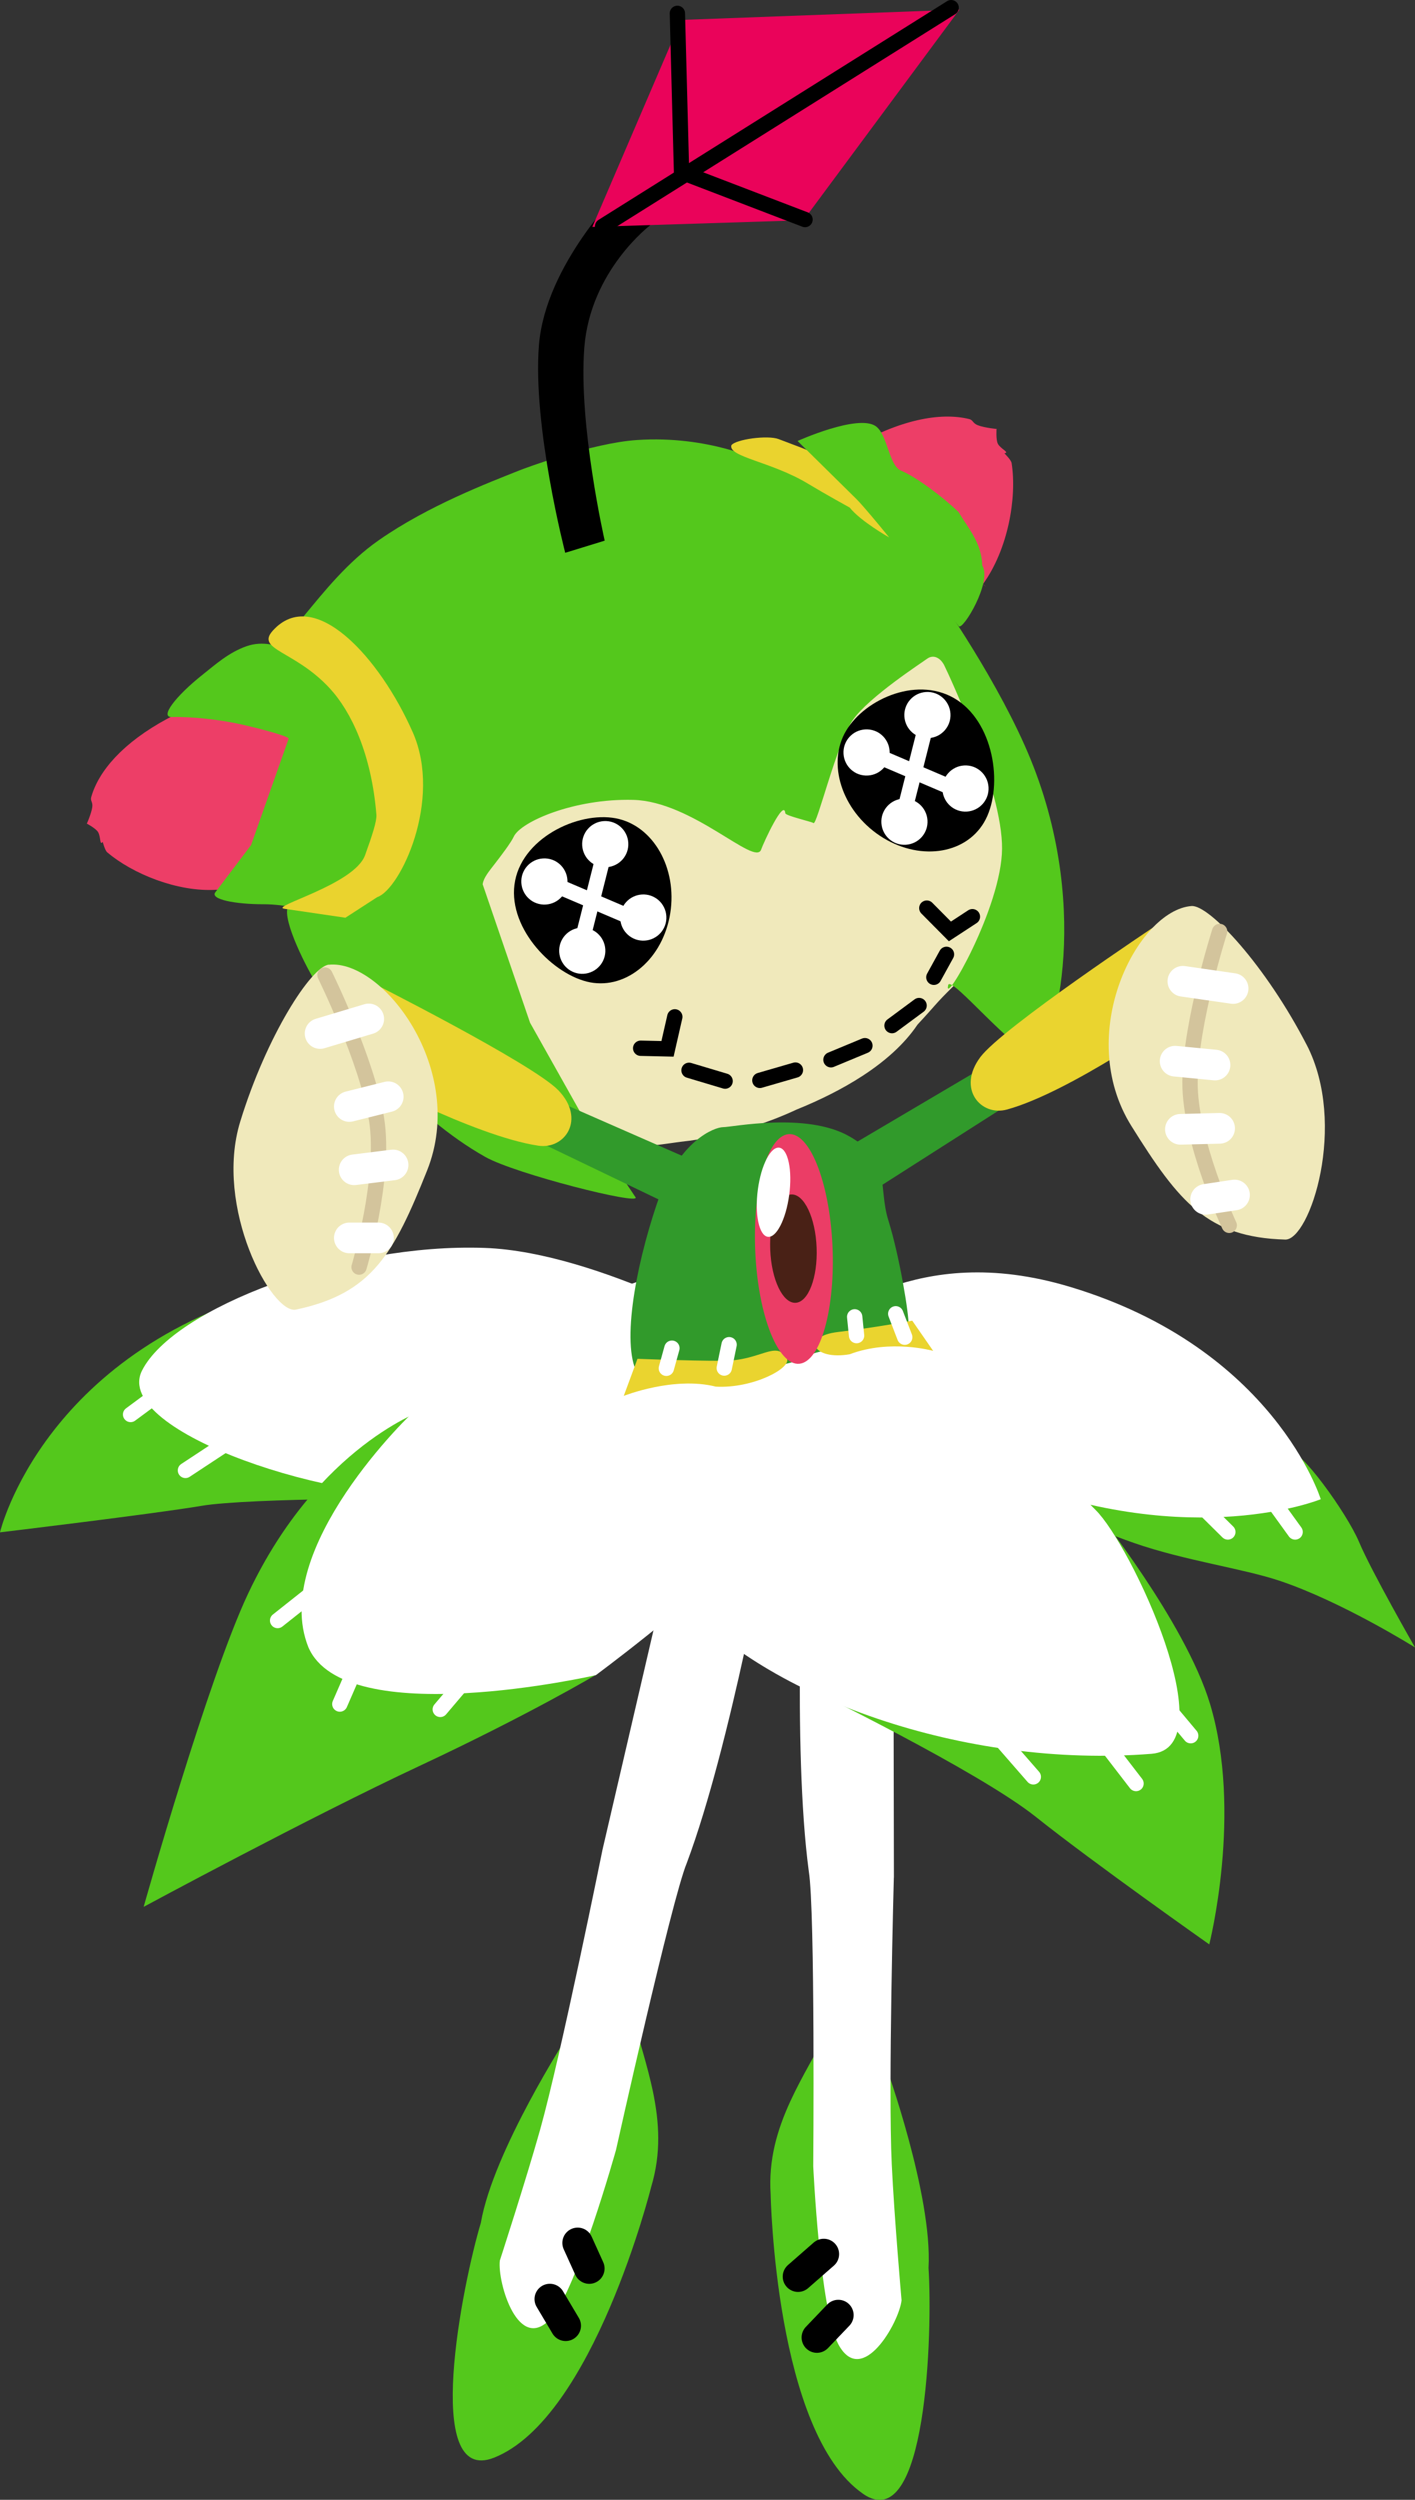 <svg version="1.1" xmlns="http://www.w3.org/2000/svg" xmlns:xlink="http://www.w3.org/1999/xlink" width="23.089" height="40.763" viewBox="0,0,23.089,40.763"><rect x="0" y="0" width="23.089" height="40.763" fill="#333333" stroke="none"/><g transform="translate(-227.25,-158.848)"><g data-paper-data="{&quot;isPaintingLayer&quot;:true}" fill-rule="nonzero" stroke-linejoin="miter" stroke-miterlimit="10" stroke-dasharray="" stroke-dashoffset="0" style="mix-blend-mode: normal"><g data-paper-data="{&quot;index&quot;:null}"><g data-paper-data="{&quot;index&quot;:null}" stroke="none" stroke-width="0" stroke-linecap="butt"><path d="M235.313,198.923c-1.184,0.473 -0.512,-2.847 -0.217,-3.828c0.202,-1.174 1.43,-3.07 1.43,-3.07c0,0 0.77,-1.358 1.025,-0.386c0.119,0.452 0.263,0.884 0.354,1.319c0.103,0.5 0.135,1.004 -0.029,1.549c0,0 -0.942,3.769 -2.562,4.416z" data-paper-data="{&quot;index&quot;:null}" fill="#54c81c"/><path d="M237.079,189.02l1.273,-5.475l1.453,0.205c0,0 -0.631,3.567 -1.35,5.481c-0.247,0.599 -1.153,4.673 -1.153,4.673c0,0 -0.633,2.263 -1.054,2.739c-0.536,0.605 -0.884,-0.575 -0.842,-0.933c0,0 0.423,-1.302 0.655,-2.126c0.342,-1.218 1.018,-4.563 1.018,-4.563z" data-paper-data="{&quot;index&quot;:null}" fill="#ffffff"/></g><path d="M236.222,196.338l0.258,0.434" fill="none" stroke="#000000" stroke-width="0.5" stroke-linecap="round"/><path d="M236.676,195.422l0.189,0.417" fill="none" stroke="#000000" stroke-width="0.5" stroke-linecap="round"/></g><g data-paper-data="{&quot;index&quot;:null}"><g data-paper-data="{&quot;index&quot;:null}" stroke="none" stroke-width="0" stroke-linecap="butt"><path d="M241.329,199.51c-1.433,-0.995 -1.504,-4.879 -1.504,-4.879c-0.037,-0.568 0.107,-1.052 0.32,-1.516c0.186,-0.404 0.424,-0.792 0.641,-1.206c0.467,-0.889 0.912,0.607 0.912,0.607c0,0 0.77,2.123 0.703,3.313c0.067,1.023 -0.025,4.409 -1.072,3.682z" data-paper-data="{&quot;index&quot;:null}" fill="#54c81c"/><path d="M241.835,189.464c0,0 -0.094,3.412 -0.034,4.675c0.04,0.855 0.16,2.219 0.16,2.219c-0.039,0.358 -0.644,1.43 -1.03,0.72c-0.303,-0.558 -0.411,-2.906 -0.411,-2.906c0,0 0.033,-4.173 -0.073,-4.813c-0.271,-2.027 -0.083,-5.644 -0.083,-5.644l1.462,0.127l0.01,5.621z" data-paper-data="{&quot;index&quot;:null}" fill="#ffffff"/></g><path d="M240.272,195.971l0.42,-0.367" fill="none" stroke="#000000" stroke-width="0.5" stroke-linecap="round"/><path d="M240.58,196.964l0.349,-0.365" fill="none" stroke="#000000" stroke-width="0.5" stroke-linecap="round"/></g><g data-paper-data="{&quot;index&quot;:null}"><g><path d="M238.076,168.443c3.468,-1.48 4.941,1.429 5.083,1.655c0.305,0.552 0.461,1.181 0.509,1.807c0.088,1.044 -0.156,2.144 -0.813,2.977c-0.357,0.348 -0.297,0.312 -0.633,0.673c-0.44,0.653 -1.279,1.105 -1.974,1.386c-0.552,0.258 -1.142,0.424 -1.746,0.508c-0.393,0.04 -0.803,0.151 -1.191,0.031c-0.36,-0.117 -0.708,-0.342 -0.867,-0.698c-0.433,-0.845 -0.875,-1.687 -1.231,-2.568c-0.085,-0.247 -0.216,-0.501 -0.191,-0.768c0.091,-0.25 -1.13,-3.218 3.053,-5.003z" data-paper-data="{&quot;index&quot;:null}" fill="#f0e9bb" stroke="none" stroke-width="0.172" stroke-linecap="butt"/><path d="M241.123,166.16c0.803,-0.473 1.472,-0.593 1.941,-0.479c0.067,0.016 0.054,0.067 0.141,0.101c0.105,0.042 0.356,0.069 0.306,0.058c0,0 -0.013,0.178 0.022,0.245c0.045,0.085 0.2,0.142 0.106,0.155c0,0 0.11,0.107 0.118,0.159c0.088,0.567 -0.057,1.406 -0.469,1.976c0.483,0.328 -2.514,-1.606 -2.166,-2.216z" data-paper-data="{&quot;index&quot;:null}" fill="#ed3e67" stroke="none" stroke-width="0.172" stroke-linecap="butt"/><path d="M235.124,173.262l0.775,2.263l0.95,1.69l0.771,1.156c0.091,0.136 -1.956,-0.379 -2.45,-0.657c-0.612,-0.344 -1.1,-0.795 -1.586,-1.247c-0.354,-0.33 -0.439,-0.49 -0.62,-0.761l-0.563,-0.842c-0.107,-0.16 -0.559,-1.012 -0.451,-1.235c0.031,-0.063 0.827,0.127 0.897,0.096l0.507,-0.226c0.15,-0.067 0.47,-0.579 0.558,-0.74c0.064,-0.118 0.349,-0.939 0.163,-1.549l-0.184,-0.603c-0.028,-0.09 -0.624,-0.911 -0.596,-0.942c0.058,-0.064 -1.147,-0.7 -1.088,-0.77c0.324,-0.391 0.711,-0.881 1.225,-1.239c0.807,-0.563 1.791,-0.937 2.292,-1.137c0.085,-0.034 1.183,-0.447 1.92,-0.496c1.168,-0.079 2.017,0.34 2.071,0.36c0.858,0.308 1.595,0.776 2.227,1.382l0.436,0.553c0.223,0.283 1.191,1.693 1.687,2.907c1.044,2.556 0.327,4.845 0.084,4.827c-0.341,-0.025 -1.387,-1.315 -1.427,-1.141c-0.089,0.387 0.87,-1.259 0.879,-2.222c0.009,-0.963 -0.868,-2.84 -0.943,-2.991c-0.059,-0.119 -0.175,-0.188 -0.285,-0.105c-0.073,0.055 -0.949,0.622 -1.209,0.998c-0.261,0.376 -0.587,1.732 -0.641,1.678c-0.02,-0.02 -0.456,-0.119 -0.459,-0.16c-0.02,-0.249 -0.357,0.484 -0.394,0.592c-0.099,0.283 -1.117,-0.786 -2.087,-0.81c-0.97,-0.025 -1.84,0.359 -1.95,0.6c-0.044,0.096 -0.209,0.313 -0.295,0.424c-0.114,0.148 -0.195,0.242 -0.211,0.347z" data-paper-data="{&quot;index&quot;:null}" fill="#54c81c" stroke="none" stroke-width="0.172" stroke-linecap="butt"/><path d="M230.783,173.357c-0.638,0.04 -1.37,-0.261 -1.783,-0.61c-0.038,-0.032 -0.074,-0.171 -0.074,-0.171c-0.052,0.067 -0.029,-0.083 -0.076,-0.16c-0.037,-0.061 -0.185,-0.139 -0.185,-0.139c-0.013,0.045 0.077,-0.165 0.091,-0.268c0.011,-0.085 -0.035,-0.101 -0.018,-0.161c0.119,-0.424 0.514,-0.889 1.249,-1.284c0.962,-0.517 2.149,-0.146 2.298,0.214c0,0 -0.412,2.511 -1.503,2.58z" data-paper-data="{&quot;index&quot;:null}" fill="#ed3e67" stroke="none" stroke-width="0.172" stroke-linecap="butt"/><path d="M233.287,171.116c0.098,-0.153 0.259,1.385 -0.015,1.723c-0.472,0.58 -0.303,0.794 -0.888,0.851c-0.131,0.013 -0.447,-0.097 -0.836,-0.097c-0.45,0.001 -0.882,-0.079 -0.782,-0.198l0.581,-0.767l0.613,-1.735c0.01,-0.027 -0.304,-0.126 -0.77,-0.232c-0.327,-0.074 -0.794,-0.13 -1.137,-0.121c-0.202,0.005 0.063,-0.341 0.5,-0.688c0.212,-0.168 0.429,-0.365 0.721,-0.467c0.505,-0.176 1.099,0.239 1.469,0.758c0.346,0.485 0.48,1.074 0.545,0.972z" data-paper-data="{&quot;index&quot;:null}" fill="#54c81c" stroke="none" stroke-width="0.172" stroke-linecap="butt"/><path d="M233.985,170.788c0.49,1.112 -0.208,2.565 -0.578,2.688l-0.521,0.337l-0.995,-0.146c-0.255,-0.037 1.141,-0.39 1.316,-0.874c0.114,-0.316 0.193,-0.556 0.185,-0.659c-0.08,-0.981 -0.404,-1.677 -0.766,-2.067c-0.57,-0.613 -1.207,-0.622 -0.925,-0.935c0.674,-0.747 1.749,0.441 2.284,1.657z" data-paper-data="{&quot;index&quot;:null}" fill="#ead32e" stroke="none" stroke-width="0.172" stroke-linecap="butt"/><path d="M241.117,167.126c0,0 -0.393,-0.216 -0.68,-0.389c-0.598,-0.362 -1.303,-0.436 -1.253,-0.628c0.068,-0.097 0.592,-0.169 0.771,-0.101l0.364,0.138c0.641,0.242 1.084,0.796 1.183,1.057c0.043,0.113 0.245,0.268 0.256,0.408c0,0 -0.463,-0.261 -0.642,-0.485z" data-paper-data="{&quot;index&quot;:null}" fill="#ead32e" stroke="none" stroke-width="0.172" stroke-linecap="butt"/><path d="M240.264,166.039c0,0 0.983,-0.443 1.275,-0.242c0.194,0.134 0.215,0.642 0.411,0.724c0.243,0.101 0.676,0.421 0.942,0.678c0.16,0.269 0.376,0.501 0.386,0.871c0.167,0.261 -0.32,1.07 -0.384,0.988l-0.867,-1.113c-0.22,-0.282 -0.687,-0.846 -0.797,-0.954z" data-paper-data="{&quot;index&quot;:null}" fill="#54c81c" stroke="none" stroke-width="0.172" stroke-linecap="butt"/><path d="M235.656,173.205c0.147,-0.732 1.098,-1.153 1.698,-1.001c0.6,0.152 0.968,0.869 0.821,1.601c-0.147,0.732 -0.752,1.201 -1.352,1.049c-0.6,-0.152 -1.314,-0.917 -1.167,-1.648z" fill="#000000" stroke="none" stroke-width="0" stroke-linecap="butt"/><path d="M242.874,170.267c0.621,0.414 0.748,1.462 0.431,1.994c-0.317,0.532 -1.077,0.628 -1.698,0.215c-0.621,-0.414 -0.868,-1.18 -0.551,-1.712c0.317,-0.532 1.197,-0.91 1.818,-0.497z" data-paper-data="{&quot;index&quot;:null}" fill="#000000" stroke="none" stroke-width="0" stroke-linecap="butt"/><path d="M239.082,176.477l-0.589,-0.176" fill="none" stroke="#000000" stroke-width="0.25" stroke-linecap="round"/><path d="M240.229,176.297l-0.58,0.168" fill="none" stroke="#000000" stroke-width="0.25" stroke-linecap="round"/><path d="M241.363,175.899l-0.554,0.23" fill="none" stroke="#000000" stroke-width="0.25" stroke-linecap="round"/><path d="M241.805,175.572l0.442,-0.327" fill="none" stroke="#000000" stroke-width="0.25" stroke-linecap="round"/><path d="M242.488,174.784l0.206,-0.374" fill="none" stroke="#000000" stroke-width="0.25" stroke-linecap="round"/><path d="M238.261,175.429l-0.119,0.522l-0.438,-0.01" fill="none" stroke="#000000" stroke-width="0.25" stroke-linecap="round"/><path d="M243.117,173.796l-0.367,0.24l-0.377,-0.38" data-paper-data="{&quot;index&quot;:null}" fill="none" stroke="#000000" stroke-width="0.25" stroke-linecap="round"/><path d="M236.238,173.25l1.409,0.601" fill="none" stroke="#ffffff" stroke-width="0.25" stroke-linecap="round"/><path d="M237.102,172.786l-0.387,1.533" fill="none" stroke="#ffffff" stroke-width="0.25" stroke-linecap="round"/><path d="M235.757,173.245c-0.013,-0.208 0.145,-0.386 0.353,-0.399c0.208,-0.013 0.386,0.145 0.399,0.353c0.013,0.208 -0.145,0.386 -0.353,0.399c-0.208,0.013 -0.386,-0.145 -0.399,-0.353z" fill="#ffffff" stroke="none" stroke-width="0" stroke-linecap="butt"/><path d="M237.371,173.833c-0.013,-0.208 0.145,-0.386 0.353,-0.399c0.208,-0.013 0.386,0.145 0.399,0.353c0.013,0.208 -0.145,0.386 -0.353,0.399c-0.208,0.013 -0.386,-0.145 -0.399,-0.353z" fill="#ffffff" stroke="none" stroke-width="0" stroke-linecap="butt"/><path d="M236.75,172.636c-0.013,-0.208 0.145,-0.386 0.353,-0.399c0.208,-0.013 0.386,0.145 0.399,0.353c0.013,0.208 -0.145,0.386 -0.353,0.399c-0.208,0.013 -0.386,-0.145 -0.399,-0.353z" fill="#ffffff" stroke="none" stroke-width="0" stroke-linecap="butt"/><path d="M236.375,174.374c-0.013,-0.208 0.145,-0.386 0.353,-0.399c0.208,-0.013 0.386,0.145 0.399,0.353c0.013,0.208 -0.145,0.386 -0.353,0.399c-0.208,0.013 -0.386,-0.145 -0.399,-0.353z" fill="#ffffff" stroke="none" stroke-width="0" stroke-linecap="butt"/><path d="M242.904,171.746l-1.409,-0.601" fill="none" stroke="#ffffff" stroke-width="0.25" stroke-linecap="round"/><path d="M241.972,172.215l0.387,-1.533" fill="none" stroke="#ffffff" stroke-width="0.25" stroke-linecap="round"/><path d="M241.014,171.141c-0.013,-0.208 0.145,-0.386 0.353,-0.399c0.208,-0.013 0.386,0.145 0.399,0.353c0.013,0.208 -0.145,0.386 -0.353,0.399c-0.208,0.013 -0.386,-0.145 -0.399,-0.353z" fill="#ffffff" stroke="none" stroke-width="0" stroke-linecap="butt"/><path d="M242.628,171.729c-0.013,-0.208 0.145,-0.386 0.353,-0.399c0.208,-0.013 0.386,0.145 0.399,0.353c0.013,0.208 -0.145,0.386 -0.353,0.399c-0.208,0.013 -0.386,-0.145 -0.399,-0.353z" fill="#ffffff" stroke="none" stroke-width="0" stroke-linecap="butt"/><path d="M242.007,170.531c-0.013,-0.208 0.145,-0.386 0.353,-0.399c0.208,-0.013 0.386,0.145 0.399,0.353c0.013,0.208 -0.145,0.386 -0.353,0.399c-0.208,0.013 -0.386,-0.145 -0.399,-0.353z" fill="#ffffff" stroke="none" stroke-width="0" stroke-linecap="butt"/><path d="M241.632,172.27c-0.013,-0.208 0.145,-0.386 0.353,-0.399c0.208,-0.013 0.386,0.145 0.399,0.353c0.013,0.208 -0.145,0.386 -0.353,0.399c-0.208,0.013 -0.386,-0.145 -0.399,-0.353z" fill="#ffffff" stroke="none" stroke-width="0" stroke-linecap="butt"/></g><g><path d="M236.473,167.862c0,0 -0.535,-2.058 -0.429,-3.386c0.106,-1.328 1.366,-2.558 1.366,-2.558l0.451,0.602c0,0 -0.98,0.738 -1.077,2c-0.097,1.262 0.333,3.144 0.333,3.144z" fill="#000000" stroke="none" stroke-width="0" stroke-linecap="butt"/><path d="M236.915,162.548l1.45,-3.375l4.541,-0.168l-2.546,3.434z" fill="#ea035a" stroke="none" stroke-width="0" stroke-linecap="butt"/><path d="M237.083,162.539l5.687,-3.566" fill="none" stroke="#000000" stroke-width="0.25" stroke-linecap="round"/><path d="M240.386,162.428l-2.015,-0.772l-0.068,-2.59" fill="none" stroke="#000000" stroke-width="0.25" stroke-linecap="round"/></g></g><g data-paper-data="{&quot;index&quot;:null}"><g data-paper-data="{&quot;index&quot;:null}" stroke="none" stroke-width="0" stroke-linecap="butt"><path d="M242.523,182.44c0,0 5.57,0.136 5.749,0.068c0.179,-0.067 0.957,1.016 1.155,1.486c0.197,0.47 0.912,1.718 0.912,1.718c0,0 -1.189,-0.746 -2.212,-1.088c-0.606,-0.202 -1.546,-0.328 -2.374,-0.616c-1.502,-0.523 -3.23,-1.569 -3.23,-1.569z" fill="#54c81c"/><path d="M243.69,182.968c-4.202,-1.637 -4.574,-3.665 -4.574,-3.665c0,0 -0.13,0.36 1.308,0.963c0.494,0.207 1.687,-1.215 4.289,-0.433c3.329,1.001 4.088,3.462 4.088,3.462c0,0 -2.086,0.852 -5.111,-0.326z" fill="#ffffff"/></g><path d="M246.773,183.323l0.512,0.506" fill="none" stroke="#ffffff" stroke-width="0.25" stroke-linecap="round"/><path d="M248.017,183.323l0.366,0.506" fill="none" stroke="#ffffff" stroke-width="0.25" stroke-linecap="round"/></g><g data-paper-data="{&quot;index&quot;:null}"><g data-paper-data="{&quot;index&quot;:null}" stroke="none" stroke-width="0" stroke-linecap="butt"><path d="M246.994,186.631c0.535,1.771 -0.012,3.923 -0.012,3.923c0,0 -1.887,-1.328 -2.832,-2.081c-0.945,-0.752 -3.721,-2.1 -3.721,-2.1l4.694,-2.907c0,0 1.466,1.826 1.871,3.165z" fill="#54c81c"/><path d="M245.124,183.467c0.582,0.567 2.137,3.882 0.917,3.979c-3.065,0.244 -6.292,-0.922 -7.699,-2.535c-1.504,-1.724 -0.809,-5.12 -0.809,-5.12l0.903,-0.321c0,0 0.532,1.125 2.591,1.599c3.018,0.695 3.52,1.835 4.097,2.398z" fill="#ffffff"/></g><path d="M243.468,187.085l0.643,0.737" fill="none" stroke="#ffffff" stroke-width="0.25" stroke-linecap="round"/><path d="M245.787,187.931l-0.568,-0.737" fill="none" stroke="#ffffff" stroke-width="0.25" stroke-linecap="round"/><path d="M246.679,187.151l-0.73,-0.871" fill="none" stroke="#ffffff" stroke-width="0.25" stroke-linecap="round"/></g><g data-paper-data="{&quot;index&quot;:null}"><g data-paper-data="{&quot;index&quot;:null}" stroke="none" stroke-width="0" stroke-linecap="butt"><path d="M227.25,183.834c0,0 0.721,-3.052 4.793,-4.045c0.641,-0.164 -1.323,1.574 -0.991,2.301c0.332,0.726 3.3,1.191 3.3,1.191c0,0 -3.026,-0.012 -3.815,0.122c-0.789,0.133 -3.287,0.432 -3.287,0.432z" fill="#54c81c"/><path d="M239.561,180.731c0,0 -3.549,2.199 -5.161,2.456c-1.489,0.237 -5.346,-0.975 -4.832,-1.991c0.514,-1.016 3.301,-2.082 5.592,-1.999c1.89,0.068 4.402,1.535 4.402,1.535z" fill="#ffffff"/></g><path d="M231.046,182.318l-0.77,0.507" fill="none" stroke="#ffffff" stroke-width="0.25" stroke-linecap="round"/><path d="M229.871,181.551l-0.49,0.362" fill="none" stroke="#ffffff" stroke-width="0.25" stroke-linecap="round"/></g><g data-paper-data="{&quot;index&quot;:null}"><g data-paper-data="{&quot;index&quot;:null}" stroke="none" stroke-width="0" stroke-linecap="butt"><path d="M237.001,186.143c0,0 -1.101,0.657 -2.908,1.502c-1.808,0.845 -4.499,2.297 -4.499,2.297c0,0 1.051,-3.736 1.712,-5.124c1.142,-2.405 2.87,-2.983 2.87,-2.983c0,0 -1.458,3.162 -0.943,4.055c0.507,0.88 3.768,0.253 3.768,0.253z" fill="#54c81c"/><path d="M234.081,181.794c0.131,-0.099 2.097,-1.44 3.599,-1.335c1.993,0.14 1.999,-0.975 2.385,-0.118c0.386,0.857 0.449,2.71 -0.723,3.848c-0.975,0.947 -2.37,1.975 -2.37,1.975c0,0 -4.097,0.935 -4.691,-0.458c-0.633,-1.59 1.663,-3.809 1.8,-3.912z" fill="#ffffff"/></g><path d="M234.795,186.297l-0.361,0.425" fill="none" stroke="#ffffff" stroke-width="0.25" stroke-linecap="round"/><path d="M233.011,186.139l-0.216,0.496" fill="none" stroke="#ffffff" stroke-width="0.25" stroke-linecap="round"/><path d="M232.732,184.519l-0.952,0.754" fill="none" stroke="#ffffff" stroke-width="0.25" stroke-linecap="round"/></g><g data-paper-data="{&quot;index&quot;:null}"><path d="M237.677,181.289c-0.304,-0.443 -0.066,-1.751 0.29,-2.807c0.356,-1.056 0.958,-1.254 1.079,-1.254c0.154,0 1.359,-0.249 2.06,0.148c0.702,0.397 0.464,0.812 0.642,1.38c0.178,0.569 0.338,1.533 0.328,1.713c-0.025,0.461 -1.456,0.255 -1.702,0.537c0,0 -2.331,0.681 -2.697,0.283z" data-paper-data="{&quot;index&quot;:null}" fill="#319a2b" stroke="none" stroke-width="0.172" stroke-linecap="butt"/><path d="M239.05,181.038c0.613,0 0.86,-0.342 1.038,-0.043c0.092,0.155 -0.547,0.498 -1.158,0.464c-0.688,-0.173 -1.502,0.151 -1.502,0.151l0.224,-0.605c0,0 0.785,0.033 1.398,0.033z" data-paper-data="{&quot;index&quot;:null}" fill="#ead42f" stroke="none" stroke-width="0" stroke-linecap="butt"/><path d="M242.136,180.384l0.341,0.492c0,0 -0.698,-0.197 -1.362,0.055c-0.603,0.106 -0.8,-0.291 -0.192,-0.363c0.608,-0.072 1.213,-0.185 1.213,-0.185z" data-paper-data="{&quot;index&quot;:null}" fill="#ead42f" stroke="none" stroke-width="0" stroke-linecap="butt"/><path d="M239.147,180.775l-0.079,0.381" fill="none" stroke="#ffffff" stroke-width="0.25" stroke-linecap="round"/><path d="M238.123,181.16l0.091,-0.328" fill="none" stroke="#ffffff" stroke-width="0.25" stroke-linecap="round"/><path d="M241.196,180.321l0.031,0.306" fill="none" stroke="#ffffff" stroke-width="0.25" stroke-linecap="round"/><path d="M241.866,180.271l0.147,0.382" fill="none" stroke="#ffffff" stroke-width="0.25" stroke-linecap="round"/></g><g data-paper-data="{&quot;index&quot;:null}" stroke="none" stroke-linecap="butt"><path d="M240.051,177.358c0.17,-0.069 0.342,0.076 0.481,0.367c0.139,0.291 0.247,0.727 0.289,1.239c0.042,0.512 0.011,1.004 -0.073,1.385c-0.084,0.381 -0.221,0.652 -0.391,0.721c-0.17,0.069 -0.341,-0.076 -0.481,-0.367c-0.139,-0.291 -0.247,-0.726 -0.289,-1.239c-0.042,-0.512 -0.011,-1.004 0.073,-1.385c0.084,-0.381 0.221,-0.652 0.391,-0.721z" fill="#eb3d66" stroke-width="0.019"/><path d="M240.575,179.194c0.019,0.488 -0.136,0.89 -0.345,0.898c-0.209,0.008 -0.394,-0.381 -0.412,-0.869c-0.019,-0.488 0.136,-0.89 0.345,-0.898c0.209,-0.008 0.394,0.381 0.412,0.869z" fill="#492116" stroke-width="0"/><path d="M239.943,177.562c0.073,-0.007 0.131,0.067 0.166,0.194c0.035,0.127 0.047,0.305 0.027,0.506c-0.02,0.201 -0.067,0.385 -0.128,0.522c-0.061,0.137 -0.135,0.225 -0.207,0.232c-0.073,0.008 -0.131,-0.067 -0.166,-0.194c-0.035,-0.127 -0.047,-0.305 -0.027,-0.506c0.02,-0.201 0.067,-0.386 0.128,-0.522c0.061,-0.137 0.135,-0.225 0.208,-0.232z" fill="#ffffff" stroke-width="0.019"/></g><g data-paper-data="{&quot;index&quot;:null}"><g stroke="none" stroke-width="0" stroke-linecap="butt"><path d="M238.646,177.812l-0.116,0.851l-2.454,-1.179l0.29,-0.671z" fill="#319a2b"/><path d="M236.363,176.629c0.448,0.468 0.107,0.967 -0.33,0.901c-1.057,-0.159 -2.917,-1.167 -2.917,-1.167l0.127,-1.53c0,0 2.702,1.359 3.12,1.796z" fill="#ead42f"/><path d="M232.616,174.579c0.876,-0.09 2.262,1.706 1.603,3.356c-0.544,1.362 -0.899,2.006 -2.14,2.268c-0.392,0.083 -1.34,-1.664 -0.909,-3.066c0.431,-1.402 1.159,-2.529 1.445,-2.559z" fill="#f0e9bb"/></g><path d="M232.553,174.748c0,0 0.687,1.393 0.841,2.348c0.154,0.955 -0.285,2.414 -0.285,2.414" fill="none" stroke="#d3c49c" stroke-width="0.25" stroke-linecap="round"/><path d="M232.473,175.701l0.794,-0.238" fill="none" stroke="#ffffff" stroke-width="0.5" stroke-linecap="round"/><path d="M232.95,176.891l0.635,-0.159" fill="none" stroke="#ffffff" stroke-width="0.5" stroke-linecap="round"/><path d="M233.029,177.923l0.635,-0.079" fill="none" stroke="#ffffff" stroke-width="0.5" stroke-linecap="round"/><path d="M232.95,179.034h0.476" fill="none" stroke="#ffffff" stroke-width="0.5" stroke-linecap="round"/></g><g data-paper-data="{&quot;index&quot;:null}"><g stroke="#ffffff" stroke-width="0" stroke-linecap="butt"><path d="M243.266,176.269l0.368,0.632l-2.295,1.464l-0.217,-0.831z" data-paper-data="{&quot;index&quot;:null}" fill="#319a2b"/><path d="M246.13,173.929l0.309,1.504c0,0 -1.726,1.223 -2.756,1.507c-0.426,0.118 -0.824,-0.337 -0.436,-0.855c0.363,-0.484 2.883,-2.156 2.883,-2.156z" data-paper-data="{&quot;index&quot;:null}" fill="#ead42f"/><path d="M248.57,175.882c0.674,1.303 0.052,3.191 -0.349,3.179c-1.268,-0.037 -1.732,-0.607 -2.509,-1.851c-0.942,-1.507 0.103,-3.52 0.98,-3.588c0.287,-0.022 1.204,0.958 1.878,2.261z" data-paper-data="{&quot;index&quot;:null}" fill="#f0e9bb"/></g><path d="M247.308,178.829c0,0 -0.65,-1.378 -0.64,-2.345c0.01,-0.967 0.483,-2.447 0.483,-2.447" data-paper-data="{&quot;index&quot;:null}" fill="none" stroke="#d3c49c" stroke-width="0.25" stroke-linecap="round"/><path d="M247.371,174.967l-0.82,-0.118" data-paper-data="{&quot;index&quot;:null}" fill="none" stroke="#ffffff" stroke-width="0.5" stroke-linecap="round"/><path d="M247.076,176.215l-0.651,-0.063" data-paper-data="{&quot;index&quot;:null}" fill="none" stroke="#ffffff" stroke-width="0.5" stroke-linecap="round"/><path d="M246.511,177.263l0.64,-0.016" data-paper-data="{&quot;index&quot;:null}" fill="none" stroke="#ffffff" stroke-width="0.5" stroke-linecap="round"/><path d="M246.923,178.405l0.471,-0.071" data-paper-data="{&quot;index&quot;:null}" fill="none" stroke="#ffffff" stroke-width="0.5" stroke-linecap="round"/></g></g></g></svg>